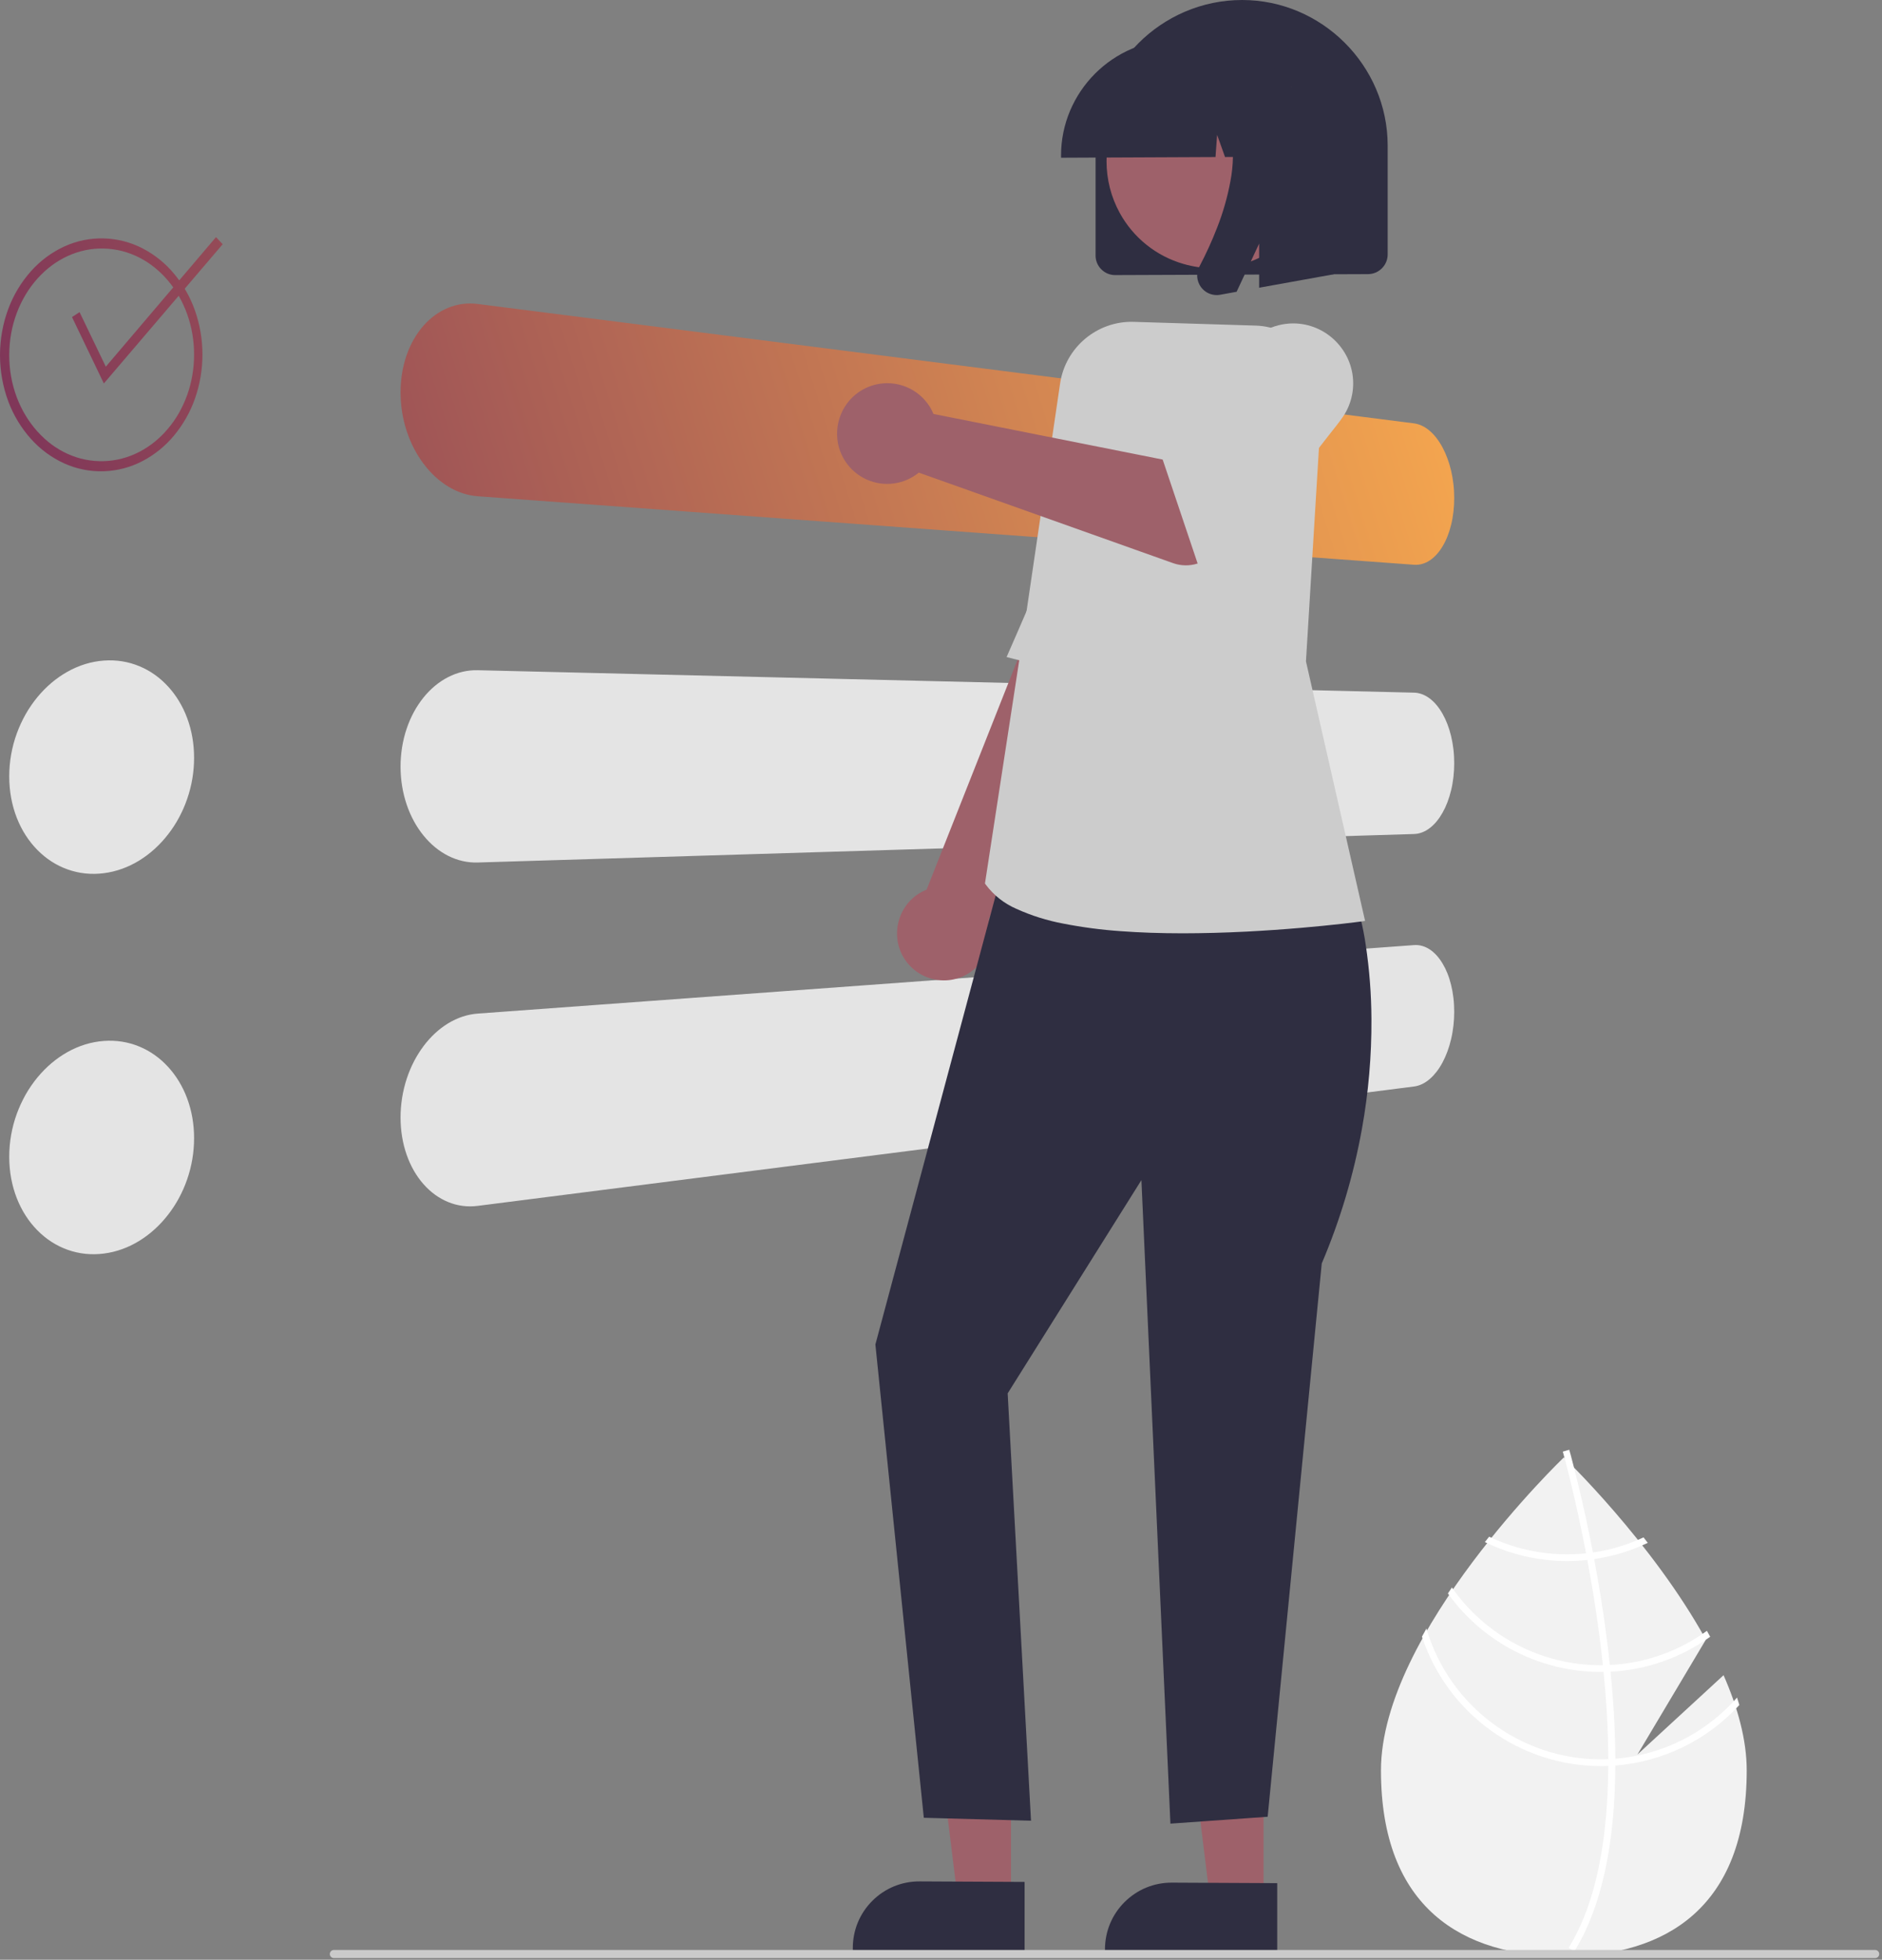 <?xml version="1.0" encoding="UTF-8" standalone="no"?>
<!DOCTYPE svg PUBLIC "-//W3C//DTD SVG 1.1//EN" "http://www.w3.org/Graphics/SVG/1.1/DTD/svg11.dtd">
<svg width="100%" height="100%" viewBox="0 0 560 583" version="1.1" xmlns="http://www.w3.org/2000/svg" xmlns:xlink="http://www.w3.org/1999/xlink" xml:space="preserve" xmlns:serif="http://www.serif.com/" style="fill-rule:evenodd;clip-rule:evenodd;stroke-linejoin:round;stroke-miterlimit:2;">
    <rect x="0" y="0" width="560" height="583" fill="#808080" stroke="none"/>
    <g transform="matrix(1,0,0,1,-320.413,-158.75)">
        <path d="M833.267,657.097L807.653,680.677L828.009,646.522C811.972,617.44 785.743,592.306 785.743,592.306C785.743,592.306 731.328,644.44 731.328,685.421C731.328,726.401 755.691,740.71 785.743,740.71C815.796,740.71 840.158,726.401 840.158,685.421C840.158,676.299 837.458,666.626 833.267,657.097Z" style="fill:rgb(242,242,242);fill-rule:nonzero;"/>
    </g>
    <g transform="matrix(1,0,0,1,-320.413,-158.75)">
        <path d="M801.066,681.954L801.066,683.974C800.946,707.454 796.986,725.774 789.216,738.674C789.106,738.864 788.986,739.044 788.876,739.234L788.006,738.704L787.176,738.184C795.796,724.254 798.846,704.564 798.956,684.084C798.966,683.424 798.976,682.754 798.966,682.084C798.936,673.414 798.406,664.644 797.556,656.124C797.496,655.464 797.426,654.794 797.356,654.124C796.176,642.884 794.476,632.144 792.736,622.814C792.616,622.154 792.486,621.494 792.356,620.844C789.346,605.064 786.276,593.634 785.576,591.104C785.496,590.794 785.446,590.624 785.436,590.584L786.386,590.314L786.396,590.304L787.356,590.034C787.366,590.074 787.536,590.644 787.816,591.704C788.886,595.664 791.666,606.414 794.396,620.594C794.516,621.234 794.646,621.894 794.766,622.554C796.186,630.124 797.576,638.584 798.676,647.464C798.956,649.694 799.206,651.894 799.426,654.064C799.506,654.734 799.576,655.404 799.636,656.064C800.556,665.274 801.033,673.904 801.066,681.954Z" style="fill:white;fill-rule:nonzero;"/>
    </g>
    <g transform="matrix(1,0,0,1,-320.413,-158.75)">
        <path d="M794.396,620.594C793.726,620.684 793.046,620.774 792.356,620.844C790.483,621.037 788.6,621.133 786.716,621.134C778.689,621.144 770.76,619.354 763.516,615.894C763.096,616.424 762.676,616.954 762.246,617.494C769.867,621.213 778.237,623.143 786.716,623.134C788.727,623.133 790.737,623.026 792.736,622.814C793.416,622.744 794.096,622.654 794.766,622.554C800.297,621.76 805.675,620.132 810.716,617.724C810.286,617.174 809.866,616.634 809.456,616.104C804.685,618.334 799.61,619.847 794.396,620.594Z" style="fill:white;fill-rule:nonzero;"/>
    </g>
    <g transform="matrix(1,0,0,1,-320.413,-158.75)">
        <path d="M799.426,654.064C798.736,654.104 798.046,654.124 797.356,654.124C797.146,654.134 796.926,654.134 796.716,654.134C779.076,654.134 762.513,645.482 752.436,631.004C752.036,631.594 751.636,632.184 751.247,632.784C761.746,647.428 778.697,656.133 796.717,656.134C796.997,656.134 797.276,656.134 797.557,656.124C798.256,656.114 798.946,656.094 799.636,656.064C810.312,655.517 820.608,651.906 829.286,645.664C828.966,645.074 828.646,644.484 828.316,643.894C819.882,650.022 809.84,653.557 799.426,654.064Z" style="fill:white;fill-rule:nonzero;"/>
    </g>
    <g transform="matrix(1,0,0,1,-320.413,-158.75)">
        <path d="M801.066,681.954C800.366,682.014 799.666,682.054 798.966,682.084C798.216,682.114 797.466,682.134 796.716,682.134C772.778,682.106 751.571,666.191 744.856,643.214C744.406,644.024 743.956,644.824 743.526,645.634C751.084,668.532 772.603,684.108 796.716,684.134C797.466,684.134 798.216,684.124 798.956,684.084C799.666,684.064 800.366,684.024 801.066,683.974C815.201,682.868 828.399,676.426 837.966,665.964C837.756,665.224 837.516,664.494 837.276,663.754C828.036,674.294 815.039,680.827 801.066,681.954Z" style="fill:white;fill-rule:nonzero;"/>
    </g>
    <g id="f3dd3be3-e3f2-4729-8854-c6cb5bd65852-1290" transform="matrix(1,0,0,1,-320.413,-158.75)">
        <path d="M741.16,284.699L462.571,249.181C461.821,249.085 461.065,249.036 460.308,249.034C459.562,249.033 458.817,249.08 458.078,249.175C457.339,249.27 456.608,249.413 455.888,249.604C455.16,249.798 454.445,250.039 453.748,250.326C453.065,250.606 452.4,250.928 451.756,251.289C451.103,251.652 450.472,252.054 449.867,252.493C449.248,252.942 448.654,253.426 448.09,253.943C447.508,254.475 446.954,255.037 446.431,255.628C445.895,256.237 445.391,256.872 444.919,257.533C444.444,258.201 443.997,258.897 443.58,259.619C443.162,260.343 442.775,261.097 442.418,261.879C442.061,262.662 441.735,263.471 441.441,264.306C441.136,265.17 440.868,266.052 440.639,266.954C440.409,267.856 440.218,268.774 440.064,269.707C439.913,270.64 439.797,271.588 439.717,272.551C439.637,273.514 439.597,274.488 439.597,275.475C439.6,276.46 439.64,277.442 439.717,278.421C439.794,279.4 439.91,280.371 440.064,281.334C440.219,282.301 440.412,283.259 440.641,284.207C440.871,285.154 441.138,286.091 441.443,287.017C441.738,287.912 442.063,288.786 442.42,289.64C442.778,290.495 443.165,291.326 443.582,292.134C443.999,292.943 444.446,293.727 444.922,294.489C445.397,295.254 445.901,295.99 446.434,296.697C446.967,297.404 447.52,298.078 448.093,298.72C448.666,299.358 449.258,299.96 449.869,300.526C450.481,301.092 451.11,301.62 451.758,302.111C452.398,302.597 453.063,303.051 453.75,303.469C454.442,303.891 455.156,304.274 455.89,304.616C456.603,304.948 457.334,305.238 458.08,305.484C458.811,305.725 459.556,305.922 460.311,306.073C461.058,306.222 461.814,306.324 462.574,306.38L741.162,326.758C741.972,326.817 742.787,326.735 743.569,326.517C743.968,326.406 744.356,326.263 744.731,326.089C745.122,325.906 745.499,325.695 745.859,325.457C746.223,325.215 746.572,324.949 746.901,324.662C747.248,324.361 747.576,324.039 747.884,323.699C748.209,323.34 748.516,322.964 748.802,322.572C749.098,322.17 749.383,321.74 749.656,321.284C749.929,320.829 750.187,320.353 750.43,319.858C750.673,319.363 750.9,318.848 751.112,318.315C751.325,317.782 751.521,317.231 751.702,316.661C751.883,316.091 752.047,315.504 752.196,314.901C752.352,314.277 752.487,313.641 752.6,312.994C752.713,312.347 752.81,311.691 752.89,311.025C752.968,310.359 753.026,309.684 753.065,309C753.103,308.316 753.122,307.625 753.122,306.926C753.12,306.228 753.101,305.533 753.065,304.841C753.029,304.149 752.97,303.463 752.89,302.782C752.812,302.1 752.716,301.425 752.6,300.754C752.484,300.084 752.35,299.422 752.196,298.766C752.047,298.132 751.883,297.512 751.702,296.907C751.523,296.31 751.326,295.722 751.112,295.143C750.898,294.563 750.67,294.001 750.43,293.457C750.187,292.914 749.929,292.387 749.656,291.876C749.382,291.364 749.098,290.878 748.802,290.417C748.507,289.955 748.201,289.518 747.884,289.105C747.567,288.691 747.239,288.304 746.901,287.944C746.572,287.591 746.224,287.256 745.859,286.94C745.501,286.631 745.125,286.344 744.731,286.082C744.36,285.834 743.972,285.613 743.569,285.42C743.185,285.235 742.786,285.081 742.378,284.958C741.979,284.838 741.572,284.752 741.16,284.699" style="fill:url(#_Linear1);fill-rule:nonzero;"/>
    </g>
    <g id="f1003c66-3f14-4be1-907c-7cdab0d8529f-1291" transform="matrix(1,0,0,1,-320.413,-158.75)">
        <path d="M741.16,364.805L462.571,358.132C461.06,358.095 459.55,358.249 458.078,358.591C457.335,358.764 456.604,358.983 455.888,359.247C455.156,359.517 454.442,359.83 453.748,360.186C453.063,360.537 452.397,360.926 451.756,361.351C451.101,361.784 450.471,362.253 449.867,362.753C449.247,363.268 448.654,363.813 448.09,364.388C447.516,364.972 446.963,365.594 446.431,366.252C445.899,366.911 445.395,367.599 444.919,368.314C444.444,369.029 443.997,369.77 443.58,370.538C443.162,371.306 442.775,372.1 442.418,372.919C442.061,373.738 441.735,374.581 441.441,375.447C441.136,376.343 440.868,377.254 440.639,378.179C440.409,379.105 440.218,380.042 440.064,380.991C439.913,381.941 439.797,382.901 439.717,383.872C439.637,384.843 439.596,385.822 439.596,386.808C439.6,387.794 439.64,388.773 439.717,389.743C439.794,390.713 439.909,391.672 440.064,392.621C440.219,393.565 440.412,394.498 440.641,395.422C440.871,396.346 441.138,397.255 441.443,398.15C441.737,399.018 442.063,399.861 442.42,400.678C442.778,401.495 443.165,402.286 443.582,403.051C443.999,403.817 444.446,404.556 444.922,405.267C445.397,405.977 445.901,406.659 446.434,407.314C446.967,407.969 447.52,408.586 448.093,409.166C448.656,409.738 449.249,410.28 449.869,410.79C450.473,411.287 451.104,411.752 451.758,412.181C452.4,412.602 453.065,412.986 453.75,413.333C454.444,413.684 455.159,413.993 455.89,414.258C456.606,414.518 457.337,414.732 458.08,414.9C458.815,415.067 459.56,415.188 460.311,415.261C461.063,415.333 461.818,415.357 462.574,415.334L741.16,406.859C741.569,406.846 741.976,406.799 742.378,406.718C742.784,406.636 743.182,406.52 743.569,406.373C743.97,406.219 744.358,406.036 744.731,405.824C745.124,405.6 745.501,405.35 745.859,405.075C746.224,404.795 746.572,404.493 746.901,404.172C747.247,403.835 747.575,403.48 747.884,403.108C748.2,402.729 748.506,402.322 748.802,401.886C749.098,401.45 749.383,400.992 749.656,400.51C749.928,400.026 750.186,399.523 750.43,399.003C750.673,398.483 750.9,397.945 751.112,397.39C751.325,396.826 751.521,396.252 751.702,395.668C751.883,395.083 752.047,394.482 752.195,393.862C752.352,393.228 752.487,392.582 752.6,391.923C752.713,391.264 752.81,390.597 752.89,389.923C752.968,389.247 753.026,388.565 753.065,387.877C753.103,387.189 753.122,386.496 753.122,385.797C753.12,385.104 753.101,384.413 753.065,383.722C753.028,383.031 752.97,382.349 752.89,381.675C752.812,381 752.716,380.334 752.6,379.678C752.484,379.023 752.35,378.374 752.195,377.732C752.046,377.112 751.881,376.509 751.701,375.921C751.52,375.334 751.324,374.763 751.112,374.21C750.901,373.656 750.674,373.119 750.431,372.6C750.188,372.081 749.93,371.581 749.657,371.099C749.383,370.617 749.099,370.159 748.803,369.727C748.508,369.294 748.202,368.889 747.885,368.51C747.577,368.14 747.249,367.787 746.903,367.452C746.573,367.133 746.225,366.834 745.86,366.556C745.502,366.283 745.125,366.036 744.732,365.815C744.359,365.605 743.97,365.425 743.569,365.275C743.182,365.13 742.784,365.017 742.378,364.937C741.976,364.859 741.569,364.814 741.16,364.805" style="fill:rgb(228,228,228);fill-rule:nonzero;"/>
    </g>
    <g id="e5b3fa8a-e15d-46b1-859f-01f7147e98c8-1292" transform="matrix(1,0,0,1,-320.413,-158.75)">
        <path d="M741.16,439.903L462.571,460.278C461.811,460.333 461.055,460.436 460.308,460.585C459.553,460.735 458.809,460.932 458.078,461.173C457.331,461.419 456.6,461.709 455.888,462.041C455.154,462.383 454.439,462.766 453.748,463.188C453.061,463.607 452.396,464.06 451.756,464.546C451.107,465.041 450.478,465.57 449.867,466.131C449.256,466.696 448.664,467.298 448.09,467.937C447.516,468.577 446.963,469.251 446.431,469.961C445.899,470.672 445.395,471.409 444.919,472.171C444.444,472.932 443.997,473.717 443.58,474.525C443.162,475.334 442.775,476.166 442.418,477.019C442.061,477.873 441.735,478.748 441.441,479.642C441.136,480.567 440.868,481.504 440.639,482.453C440.409,483.402 440.218,484.359 440.064,485.322C439.913,486.286 439.797,487.258 439.717,488.236C439.637,489.214 439.597,490.196 439.597,491.183C439.6,492.169 439.64,493.144 439.717,494.107C439.794,495.07 439.91,496.018 440.064,496.951C440.219,497.887 440.412,498.805 440.641,499.705C440.871,500.606 441.138,501.488 441.443,502.354C441.738,503.19 442.063,503.999 442.42,504.78C442.778,505.563 443.165,506.316 443.582,507.041C443.999,507.766 444.446,508.461 444.922,509.127C445.393,509.787 445.898,510.423 446.434,511.031C446.956,511.622 447.51,512.185 448.093,512.717C448.657,513.233 449.25,513.718 449.869,514.167C450.475,514.605 451.105,515.007 451.758,515.371C452.402,515.732 453.067,516.054 453.75,516.334C454.447,516.62 455.162,516.862 455.89,517.056C456.61,517.247 457.342,517.39 458.08,517.485C458.82,517.58 459.565,517.627 460.311,517.625C461.067,517.624 461.823,517.575 462.574,517.479L741.16,481.969C741.572,481.916 741.979,481.83 742.378,481.71C742.786,481.587 743.185,481.433 743.569,481.248C743.972,481.055 744.36,480.834 744.731,480.586C745.125,480.324 745.501,480.037 745.859,479.728C746.224,479.412 746.572,479.077 746.901,478.724C747.235,478.363 747.563,477.976 747.884,477.564C748.2,477.151 748.506,476.714 748.802,476.251C749.098,475.789 749.383,475.303 749.656,474.792C749.928,474.285 750.186,473.758 750.43,473.211C750.673,472.663 750.9,472.102 751.112,471.526C751.325,470.947 751.521,470.355 751.702,469.75C751.883,469.145 752.047,468.525 752.196,467.891C752.352,467.235 752.487,466.572 752.6,465.902C752.713,465.232 752.81,464.556 752.89,463.874C752.968,463.193 753.026,462.507 753.065,461.815C753.103,461.123 753.122,460.428 753.122,459.729C753.119,459.034 753.1,458.344 753.063,457.661C753.027,456.977 752.969,456.302 752.889,455.636C752.812,454.968 752.716,454.31 752.6,453.663C752.484,453.016 752.35,452.381 752.196,451.756C752.047,451.152 751.883,450.565 751.702,449.996C751.524,449.427 751.328,448.876 751.113,448.342C750.899,447.809 750.672,447.294 750.431,446.799C750.186,446.308 749.927,445.834 749.653,445.376C749.38,444.919 749.095,444.49 748.8,444.088C748.514,443.697 748.207,443.321 747.881,442.962C747.573,442.622 747.245,442.3 746.899,441.999C746.569,441.711 746.221,441.446 745.857,441.204C745.497,440.966 745.12,440.754 744.729,440.572C744.354,440.398 743.965,440.255 743.567,440.144C742.784,439.925 741.97,439.844 741.16,439.903" style="fill:rgb(228,228,228);fill-rule:nonzero;"/>
    </g>
    <g id="bafb1f3d-b2ca-45c8-ab7e-ed03dda6d8fc-1293" transform="matrix(1,0,0,1,-320.413,-158.75)">
        <path d="M589.314,443.636C591.837,447.832 596.39,450.406 601.286,450.406C608.951,450.406 615.258,444.099 615.258,436.434C615.258,434.996 615.036,433.567 614.6,432.197L668.593,321.271L642.749,305.604L596.119,423.429C595.941,423.498 595.766,423.571 595.593,423.647C595.42,423.723 595.248,423.802 595.076,423.885C594.905,423.967 594.734,424.054 594.565,424.146C594.397,424.237 594.229,424.333 594.062,424.433C587.494,428.398 585.35,437.065 589.313,443.635L589.314,443.636Z" style="fill:rgb(158,97,106);fill-rule:nonzero;"/>
    </g>
    <g id="a23fb8c4-4f70-46f7-bb51-5893ecfd1d6a-1294" transform="matrix(1,0,0,1,-320.413,-158.75)">
        <path d="M658.287,364.045L619.929,354.214C619.929,354.214 621.182,351.383 623.217,346.692C625.253,342.002 628.096,335.462 631.295,328.037C634.494,320.611 638.044,312.315 641.511,304.114C644.977,295.912 648.349,287.81 651.189,280.786C654.028,273.763 657.254,269.557 660.496,267.199C663.179,265.16 666.561,264.261 669.901,264.699C672.499,265.086 674.981,266.031 677.179,267.469C678.219,268.116 679.197,268.859 680.1,269.686L688.993,285.859L658.287,364.045Z" style="fill:rgb(204,204,204);fill-rule:nonzero;"/>
    </g>
    <g id="bf4ad07a-caea-45f0-95a0-f5e060234fe8-1295" transform="matrix(1,0,0,1,-320.413,-158.75)">
        <path d="M351.315,355.26C350.386,355.329 349.462,355.449 348.546,355.621C347.625,355.794 346.714,356.017 345.817,356.291C344.907,356.569 344.013,356.896 343.138,357.27C342.242,357.654 341.368,358.084 340.517,358.558C339.685,359.026 338.872,359.535 338.077,360.085C337.283,360.635 336.511,361.225 335.762,361.857C335.014,362.487 334.289,363.158 333.585,363.872C332.881,364.585 332.203,365.338 331.55,366.129C330.898,366.92 330.28,367.74 329.695,368.588C329.111,369.436 328.563,370.31 328.051,371.21C327.544,372.111 327.07,373.037 326.628,373.987C326.187,374.937 325.786,375.909 325.424,376.904C325.048,377.935 324.719,378.977 324.436,380.03C324.154,381.083 323.918,382.144 323.73,383.215C323.54,384.285 323.398,385.363 323.303,386.448C323.209,387.533 323.161,388.622 323.161,389.716C323.161,390.81 323.209,391.89 323.303,392.955C323.398,394.021 323.54,395.07 323.73,396.103C323.918,397.136 324.154,398.15 324.436,399.146C324.719,400.142 325.047,401.118 325.421,402.073C325.785,402.995 326.186,403.887 326.625,404.749C327.058,405.602 327.533,406.433 328.05,407.238C328.558,408.028 329.107,408.792 329.694,409.525C330.276,410.254 330.895,410.952 331.55,411.616C332.195,412.269 332.874,412.886 333.585,413.465C334.281,414.032 335.008,414.56 335.763,415.046C337.254,416.005 338.849,416.79 340.518,417.386C342.229,417.997 344.008,418.401 345.815,418.589C346.721,418.683 347.632,418.723 348.544,418.71C349.47,418.697 350.394,418.631 351.312,418.514C352.239,418.395 353.158,418.226 354.066,418.007C354.977,417.786 355.875,417.517 356.757,417.199C357.648,416.877 358.522,416.509 359.375,416.095C360.244,415.674 361.091,415.208 361.913,414.701C362.713,414.202 363.492,413.667 364.25,413.095C365.009,412.524 365.743,411.915 366.454,411.268C367.165,410.621 367.852,409.939 368.514,409.222C369.176,408.504 369.812,407.752 370.423,406.964C371.038,406.176 371.616,405.365 372.159,404.531C372.701,403.696 373.209,402.84 373.683,401.961C374.156,401.082 374.594,400.183 374.997,399.263C375.4,398.344 375.767,397.405 376.099,396.446C376.442,395.455 376.743,394.454 377,393.445C377.258,392.437 377.473,391.421 377.646,390.398C377.817,389.374 377.947,388.344 378.033,387.31C378.12,386.276 378.163,385.237 378.163,384.193C378.162,383.15 378.119,382.12 378.033,381.102C377.947,380.085 377.818,379.082 377.646,378.093C377.474,377.106 377.259,376.133 377,375.175C376.742,374.217 376.441,373.277 376.099,372.355C375.766,371.462 375.399,370.597 374.997,369.758C374.59,368.922 374.15,368.111 373.677,367.324C372.739,365.77 371.65,364.313 370.423,362.975C369.821,362.317 369.186,361.691 368.519,361.098C367.862,360.517 367.175,359.972 366.459,359.465C365.751,358.963 365.015,358.5 364.255,358.079C363.496,357.659 362.714,357.281 361.913,356.948C360.258,356.259 358.528,355.768 356.758,355.485C355.867,355.343 354.969,355.254 354.068,355.217C353.15,355.18 352.23,355.195 351.314,355.263" style="fill:rgb(228,228,228);fill-rule:nonzero;"/>
    </g>
    <g id="b68b3c2d-1cd9-4a2b-b264-66241f72f014-1296" transform="matrix(1,0,0,1,-320.413,-158.75)">
        <path d="M351.315,468.413C350.386,468.481 349.462,468.602 348.546,468.774C347.625,468.946 346.714,469.17 345.817,469.443C344.907,469.721 344.013,470.048 343.138,470.423C342.242,470.806 341.368,471.236 340.517,471.711C339.685,472.179 338.872,472.687 338.077,473.237C337.283,473.787 336.511,474.378 335.762,475.009C335.014,475.639 334.289,476.311 333.585,477.024C332.881,477.738 332.203,478.49 331.55,479.281C330.898,480.072 330.28,480.892 329.695,481.74C329.111,482.589 328.563,483.463 328.051,484.362C327.544,485.263 327.07,486.189 326.628,487.139C326.187,488.089 325.786,489.062 325.424,490.056C325.048,491.087 324.719,492.129 324.436,493.182C324.154,494.235 323.918,495.297 323.73,496.367C323.54,497.438 323.398,498.515 323.303,499.6C323.209,500.685 323.161,501.775 323.161,502.869C323.161,503.962 323.209,505.042 323.303,506.108C323.398,507.174 323.54,508.223 323.73,509.256C323.918,510.288 324.154,511.303 324.436,512.299C324.719,513.295 325.047,514.27 325.421,515.225C325.785,516.147 326.186,517.039 326.625,517.901C327.058,518.754 327.533,519.585 328.05,520.39C328.558,521.18 329.107,521.944 329.694,522.677C330.276,523.407 330.895,524.105 331.55,524.768C332.195,525.421 332.874,526.038 333.585,526.617C334.281,527.184 335.008,527.712 335.763,528.198C337.254,529.157 338.849,529.942 340.518,530.538C342.229,531.149 344.008,531.553 345.815,531.742C346.721,531.835 347.632,531.875 348.544,531.862C349.47,531.849 350.394,531.784 351.312,531.666C352.239,531.548 353.158,531.379 354.066,531.159C354.977,530.939 355.875,530.669 356.757,530.351C357.648,530.03 358.522,529.661 359.375,529.248C360.244,528.826 361.091,528.361 361.913,527.854C362.713,527.354 363.492,526.819 364.25,526.248C365.009,525.676 365.743,525.067 366.454,524.421C367.165,523.774 367.852,523.092 368.514,522.374C369.176,521.657 369.812,520.904 370.423,520.116C371.038,519.329 371.616,518.518 372.159,517.683C372.701,516.849 373.209,515.992 373.683,515.113C374.156,514.234 374.594,513.335 374.997,512.416C375.4,511.496 375.767,510.557 376.099,509.599C376.442,508.607 376.743,507.607 377,506.598C377.258,505.589 377.473,504.573 377.646,503.55C377.817,502.526 377.947,501.497 378.033,500.462C378.12,499.428 378.163,498.389 378.163,497.346C378.162,496.303 378.119,495.272 378.033,494.255C377.947,493.237 377.818,492.234 377.646,491.245C377.474,490.258 377.259,489.286 377,488.327C376.742,487.369 376.441,486.429 376.099,485.507C375.766,484.615 375.399,483.749 374.997,482.91C374.59,482.074 374.15,481.263 373.677,480.476C372.739,478.922 371.65,477.465 370.423,476.127C369.821,475.469 369.186,474.843 368.519,474.251C367.862,473.67 367.175,473.124 366.459,472.617C365.751,472.115 365.015,471.653 364.255,471.232C363.496,470.811 362.714,470.433 361.913,470.1C360.258,469.411 358.528,468.92 356.758,468.638C355.867,468.496 354.969,468.406 354.068,468.369C353.15,468.332 352.23,468.347 351.314,468.415" style="fill:rgb(228,228,228);fill-rule:nonzero;"/>
    </g>
    <g id="a5644fa4-417a-45bc-a470-f5aa82f96b47-1297" transform="matrix(1,0,0,1,-320.413,-158.75)">
        <path d="M351.32,232.68C350.396,232.658 349.471,232.688 348.551,232.77C347.634,232.853 346.723,232.988 345.822,233.175C344.916,233.364 344.021,233.605 343.143,233.897C342.25,234.192 341.375,234.538 340.522,234.931C339.687,235.316 338.872,235.745 338.082,236.215C337.284,236.691 336.511,237.208 335.767,237.763C335.011,238.328 334.284,238.931 333.588,239.569C332.881,240.218 332.202,240.906 331.55,241.634C330.898,242.361 330.28,243.121 329.695,243.913C329.111,244.705 328.563,245.526 328.051,246.376C327.541,247.237 327.066,248.12 326.625,249.023C326.183,249.927 325.782,250.86 325.421,251.823C325.047,252.816 324.719,253.825 324.436,254.851C324.154,255.876 323.918,256.915 323.73,257.967C323.54,259.022 323.398,260.087 323.303,261.159C323.209,262.232 323.161,263.316 323.161,264.41C323.161,265.502 323.209,266.585 323.303,267.66C323.398,268.734 323.54,269.797 323.73,270.848C323.918,271.9 324.154,272.937 324.436,273.96C324.719,274.983 325.047,275.99 325.421,276.982C325.785,277.939 326.186,278.87 326.625,279.774C327.066,280.675 327.543,281.55 328.055,282.397C328.567,283.245 329.115,284.062 329.699,284.849C330.282,285.639 330.901,286.395 331.554,287.117C332.207,287.839 332.885,288.521 333.588,289.163C334.28,289.799 335.004,290.4 335.756,290.962C336.501,291.513 337.273,292.024 338.071,292.494C338.861,292.96 339.676,293.384 340.511,293.763C341.365,294.151 342.24,294.491 343.132,294.78C344.887,295.348 346.702,295.712 348.54,295.864C350.381,296.016 352.233,295.96 354.062,295.696C354.968,295.565 355.866,295.383 356.752,295.15C357.64,294.916 358.514,294.632 359.37,294.3C360.236,293.964 361.083,293.581 361.908,293.153C362.711,292.735 363.493,292.277 364.25,291.779C365.011,291.278 365.747,290.74 366.454,290.165C367.165,289.587 367.852,288.972 368.514,288.318C369.176,287.665 369.812,286.974 370.423,286.246C371.038,285.517 371.616,284.762 372.159,283.98C372.701,283.198 373.209,282.391 373.683,281.558C374.158,280.725 374.596,279.869 374.997,278.988C375.399,278.108 375.766,277.206 376.099,276.283C376.442,275.325 376.743,274.354 377,273.37C377.258,272.386 377.473,271.391 377.646,270.385C377.817,269.375 377.946,268.356 378.033,267.33C378.12,266.303 378.163,265.269 378.163,264.225C378.162,263.183 378.119,262.149 378.033,261.122C377.947,260.096 377.818,259.08 377.646,258.075C377.474,257.07 377.259,256.076 377,255.093C376.742,254.11 376.441,253.14 376.099,252.184C375.766,251.261 375.399,250.36 374.997,249.482C374.596,248.604 374.156,247.749 373.677,246.917C373.203,246.092 372.695,245.289 372.153,244.509C371.61,243.729 371.034,242.978 370.423,242.256C369.816,241.534 369.182,240.849 368.519,240.199C367.856,239.549 367.169,238.937 366.459,238.365C365.752,237.794 365.017,237.259 364.256,236.762C363.499,236.269 362.717,235.815 361.914,235.403C361.089,234.979 360.242,234.602 359.376,234.271C358.52,233.945 357.646,233.667 356.758,233.438C355.872,233.211 354.974,233.034 354.068,232.909C353.155,232.783 352.235,232.709 351.313,232.687M351.313,229.675C355.357,229.786 359.323,230.813 362.913,232.678C366.48,234.543 369.642,237.097 372.215,240.193C374.905,243.418 377.001,247.097 378.403,251.056C381.405,259.577 381.405,268.873 378.403,277.393C376.999,281.364 374.904,285.055 372.215,288.297C369.642,291.407 366.48,293.979 362.912,295.867C359.327,297.754 355.361,298.807 351.312,298.945C347.238,299.079 343.188,298.271 339.477,296.586C335.73,294.87 332.378,292.398 329.632,289.326C326.715,286.073 324.432,282.303 322.9,278.211C319.584,269.304 319.584,259.495 322.9,250.588C324.433,246.484 326.716,242.7 329.632,239.429C332.378,236.34 335.729,233.848 339.477,232.106C343.185,230.397 347.238,229.563 351.32,229.671L351.313,229.675Z" style="fill:url(#_Linear2);fill-rule:nonzero;"/>
    </g>
    <g id="aeea3032-7d6f-43a2-9023-7da5e46a69d9-1298" transform="matrix(1,0,0,1,-320.413,-158.75)">
        <path d="M351.317,272.824L341.835,253.07L344.086,251.604L351.896,267.832L384.689,229.288L386.674,231.403L351.317,272.824Z" style="fill:url(#_Linear3);fill-rule:nonzero;"/>
    </g>
    <g id="b65364ff-7d92-487e-8061-939b37583c0d">
        <g id="efb13e16-1633-4e88-9f48-a8cd4f1f0a11-1299" transform="matrix(1,0,0,1,-320.413,-158.75)">
            <path d="M696.403,662.811L672.93,662.719L680.499,724.054L696.403,724.133L696.403,662.811Z" style="fill:rgb(158,97,106);fill-rule:nonzero;"/>
        </g>
        <g id="b5b13dc0-906f-47cb-af24-0252d232cfd5-1300" transform="matrix(1,0,0,1,-320.413,-158.75)">
            <path d="M700.458,739.567L649.205,739.296L649.205,738.648C649.204,737.333 649.332,736.02 649.588,734.73C650.092,732.184 651.096,729.764 652.543,727.61C654.012,725.426 655.896,723.552 658.086,722.094C660.248,720.657 662.673,719.663 665.221,719.17C666.513,718.922 667.826,718.801 669.142,718.809L700.458,718.963L700.458,739.567Z" style="fill:rgb(47,46,65);fill-rule:nonzero;"/>
        </g>
    </g>
    <g id="b7f9c824-5877-4162-b4d5-ccd00fd098dd">
        <g id="a1d436e5-b88b-4a37-a10d-47f639496f81-1301" transform="matrix(1,0,0,1,-320.413,-158.75)">
            <path d="M621.245,662.519L597.839,662.428L605.384,723.679L621.245,723.759L621.245,662.519Z" style="fill:rgb(158,97,106);fill-rule:nonzero;"/>
        </g>
        <g id="aa34d611-dd92-4168-ad92-5f109db8b699-1302" transform="matrix(1,0,0,1,-320.413,-158.75)">
            <path d="M625.289,739.168L574.171,738.9L574.171,738.252C574.17,736.939 574.299,735.628 574.554,734.34C575.056,731.798 576.058,729.381 577.5,727.229C578.965,725.048 580.844,723.176 583.03,721.719C585.186,720.284 587.605,719.293 590.147,718.802C591.436,718.554 592.746,718.433 594.058,718.441L625.289,718.594L625.289,739.168Z" style="fill:rgb(47,46,65);fill-rule:nonzero;"/>
        </g>
    </g>
    <g id="a2716e79-bed1-4374-9a2b-fced6059ca2b-1303" transform="matrix(1,0,0,1,-320.413,-158.75)">
        <path d="M620.25,411.829L580.891,558.713L595.298,699.512L627.197,700.392L620.251,573.258L660.046,509.813L668.677,701.257L697.613,699.211L713.709,534.608C719.176,521.755 723.186,508.33 725.662,494.584C727.609,483.795 728.555,472.848 728.49,461.885C728.457,454.504 727.89,447.135 726.793,439.836C726.401,437.115 725.87,434.417 725.203,431.751L713.467,419.855L620.25,411.829Z" style="fill:rgb(47,46,65);fill-rule:nonzero;"/>
    </g>
    <g transform="matrix(1,0,0,1,-320.413,-158.75)">
        <path d="M672.398,436.396C665.779,436.396 659.568,436.183 653.936,435.764C648.183,435.369 642.461,434.616 636.802,433.508C631.984,432.608 627.292,431.131 622.827,429.108C619.233,427.556 616.107,425.089 613.762,421.955L613.494,421.564L624.252,351.551L635.853,272.83C637.426,262.098 646.902,254.162 657.744,254.497L694.077,255.61C705.007,255.945 713.816,265.028 713.816,275.964C713.816,276.377 713.803,276.79 713.778,277.202L709.009,355.491L726.602,432.715L725.356,432.889C724.855,432.956 722.924,433.21 719.899,433.551C715.946,433.995 711.91,434.396 707.902,434.741C702.232,435.23 696.684,435.614 691.411,435.884C684.725,436.225 678.316,436.39 672.398,436.396Z" style="fill:rgb(204,204,204);fill-rule:nonzero;"/>
    </g>
    <g id="ad5d6a80-02ce-46d1-bab9-e92b7dd0c553-1304" transform="matrix(1,0,0,1,-320.413,-158.75)">
        <path d="M652.236,240.585C652.227,240.585 652.217,240.585 652.207,240.585C649.024,240.583 646.406,237.963 646.406,234.781C646.406,234.779 646.406,234.778 646.406,234.777L646.406,202.384C646.401,196.581 647.562,190.835 649.821,185.49C654.244,175.061 662.528,166.734 672.933,162.257C678.328,159.943 684.137,158.75 690.007,158.75C713.743,158.75 733.285,178.261 733.322,201.997L733.322,234.439C733.323,235.219 733.166,235.992 732.862,236.711C732.266,238.114 731.15,239.232 729.749,239.832C729.03,240.138 728.257,240.298 727.475,240.3L652.231,240.585L652.236,240.585Z" style="fill:rgb(47,46,65);fill-rule:nonzero;"/>
    </g>
    <g id="b726e025-86c8-4394-a2c8-021cc2286f1b-1305" transform="matrix(1,0,0,1,-320.413,-158.75)">
        <path d="M709.487,191.275C712.06,195.976 713.41,201.25 713.41,206.609C713.41,224.126 698.996,238.54 681.479,238.54C678.462,238.54 675.461,238.112 672.564,237.27C664.462,234.942 657.621,229.461 653.581,222.062C651.015,217.367 649.67,212.101 649.67,206.75C649.67,189.234 664.084,174.82 681.601,174.82C684.604,174.82 687.593,175.244 690.478,176.079C698.588,178.398 705.439,183.876 709.487,191.276L709.487,191.275Z" style="fill:rgb(158,97,106);fill-rule:nonzero;"/>
    </g>
    <g id="f57fd208-21ef-4a3c-a796-e350b3c4ef74-1306" transform="matrix(1,0,0,1,-320.413,-158.75)">
        <path d="M636.132,205.02C636.128,200.431 637.047,195.886 638.834,191.659C642.331,183.413 648.882,176.828 657.11,173.29C661.333,171.48 665.877,170.539 670.472,170.521L676.955,170.488C677.028,170.488 677.101,170.488 677.174,170.488C695.92,170.499 711.339,185.928 711.339,204.674C711.339,204.681 711.339,204.688 711.339,204.695L711.339,205.344L697.624,205.4L692.947,192.334L692.012,205.425L684.928,205.456L682.569,198.864L682.096,205.464L636.138,205.67L636.132,205.02Z" style="fill:rgb(47,46,65);fill-rule:nonzero;"/>
    </g>
    <g id="a4aedf3a-b803-468c-96e6-3db664c8a6b9-1307" transform="matrix(1,0,0,1,-320.413,-158.75)">
        <path d="M580.916,273.165C578.806,273.681 576.832,274.648 575.131,276C573.802,277.052 572.665,278.326 571.772,279.767C570.01,282.617 569.233,285.969 569.562,289.304C569.728,290.989 570.185,292.632 570.913,294.161C573.365,299.369 578.627,302.707 584.383,302.707C587.181,302.707 589.924,301.918 592.294,300.431C592.425,300.347 592.556,300.26 592.685,300.173C592.814,300.086 592.94,299.996 593.065,299.906C593.19,299.814 593.313,299.722 593.433,299.628C593.554,299.534 593.674,299.438 593.793,299.342L669.476,326.278C674.246,327.974 679.601,326.302 682.557,322.192L700.5,297.349L678.807,282.741L667.423,295.673L598.16,281.895C598.085,281.716 598.006,281.537 597.926,281.36C597.845,281.182 597.76,281.005 597.672,280.829C597.583,280.653 597.49,280.479 597.395,280.305C597.301,280.131 597.2,279.959 597.094,279.788C593.713,274.325 587.158,271.641 580.916,273.165Z" style="fill:rgb(158,97,106);fill-rule:nonzero;"/>
    </g>
    <g id="f92404ba-5ab9-4b2c-8e33-361dae08dca6-1308" transform="matrix(1,0,0,1,-320.413,-158.75)">
        <path d="M668.644,287.518C670.908,284.692 674.073,281.024 677.289,277.385C680.505,273.747 683.769,270.141 686.231,267.443C688.693,264.745 690.349,262.957 690.349,262.957C693.648,257.969 699.245,254.961 705.225,254.961C715.009,254.961 723.06,263.011 723.06,272.795C723.06,273.909 722.955,275.02 722.748,276.114C722.31,278.444 721.405,280.661 720.088,282.632C718.771,284.603 717.619,285.863 713.892,290.686C710.165,295.509 705.178,301.928 700.148,308.311C695.119,314.693 690.04,321.043 686.123,325.729C682.207,330.416 679.451,333.444 679.063,333.185L665.403,292.58C665.015,292.32 666.38,290.343 668.644,287.518Z" style="fill:rgb(204,204,204);fill-rule:nonzero;"/>
    </g>
    <g id="ed7e3964-87ca-4ccc-8578-c3f29353ddd2-1309" transform="matrix(1,0,0,1,-320.413,-158.75)">
        <path d="M676.752,239.564C676.537,240.611 676.62,241.698 676.993,242.7C677.179,243.213 677.437,243.697 677.758,244.139C678.033,244.515 678.351,244.857 678.707,245.158C679.759,246.047 681.094,246.533 682.472,246.527C682.558,246.526 682.644,246.524 682.73,246.52C682.815,246.516 682.901,246.51 682.987,246.502C683.074,246.494 683.16,246.485 683.246,246.473C683.332,246.461 683.418,246.447 683.505,246.432L688.373,245.547L695.078,231.222L695.078,244.343L717.21,240.359L717.21,184.679L680.107,184.858L681.024,185.923C684.068,189.497 686.068,193.843 686.802,198.48C687.522,203.178 687.431,207.964 686.535,212.63C685.663,217.353 684.34,221.98 682.584,226.449C681.049,230.409 679.287,234.276 677.307,238.033C677.051,238.515 676.864,239.03 676.752,239.564Z" style="fill:rgb(47,46,65);fill-rule:nonzero;"/>
    </g>
    <g transform="matrix(1,0,0,1,-320.413,-158.75)">
        <path d="M419.755,741.25L878.384,741.25C879.044,741.25 879.587,740.707 879.587,740.046C879.587,739.386 879.044,738.843 878.384,738.843L419.755,738.843C419.095,738.843 418.552,739.386 418.552,740.046C418.552,740.707 419.095,741.25 419.755,741.25Z" style="fill:rgb(202,202,202);fill-rule:nonzero;"/>
    </g>
    <defs>
        <linearGradient id="_Linear1" x1="0" y1="0" x2="1" y2="0" gradientUnits="userSpaceOnUse" gradientTransform="matrix(410.71,-130,130,410.71,342.413,358.75)"><stop offset="0" style="stop-color:rgb(126,53,89);stop-opacity:1"/><stop offset="0.4" style="stop-color:rgb(175,100,85);stop-opacity:1"/><stop offset="1" style="stop-color:rgb(250,171,78);stop-opacity:1"/></linearGradient>
        <linearGradient id="_Linear2" x1="0" y1="0" x2="1" y2="0" gradientUnits="userSpaceOnUse" gradientTransform="matrix(410.71,-130,130,410.71,342.413,358.75)"><stop offset="0" style="stop-color:rgb(126,53,89);stop-opacity:1"/><stop offset="0.4" style="stop-color:rgb(175,100,85);stop-opacity:1"/><stop offset="1" style="stop-color:rgb(250,171,78);stop-opacity:1"/></linearGradient>
        <linearGradient id="_Linear3" x1="0" y1="0" x2="1" y2="0" gradientUnits="userSpaceOnUse" gradientTransform="matrix(410.71,-130,130,410.71,342.413,358.75)"><stop offset="0" style="stop-color:rgb(126,53,89);stop-opacity:1"/><stop offset="0.4" style="stop-color:rgb(175,100,85);stop-opacity:1"/><stop offset="1" style="stop-color:rgb(250,171,78);stop-opacity:1"/></linearGradient>
    </defs>
</svg>
